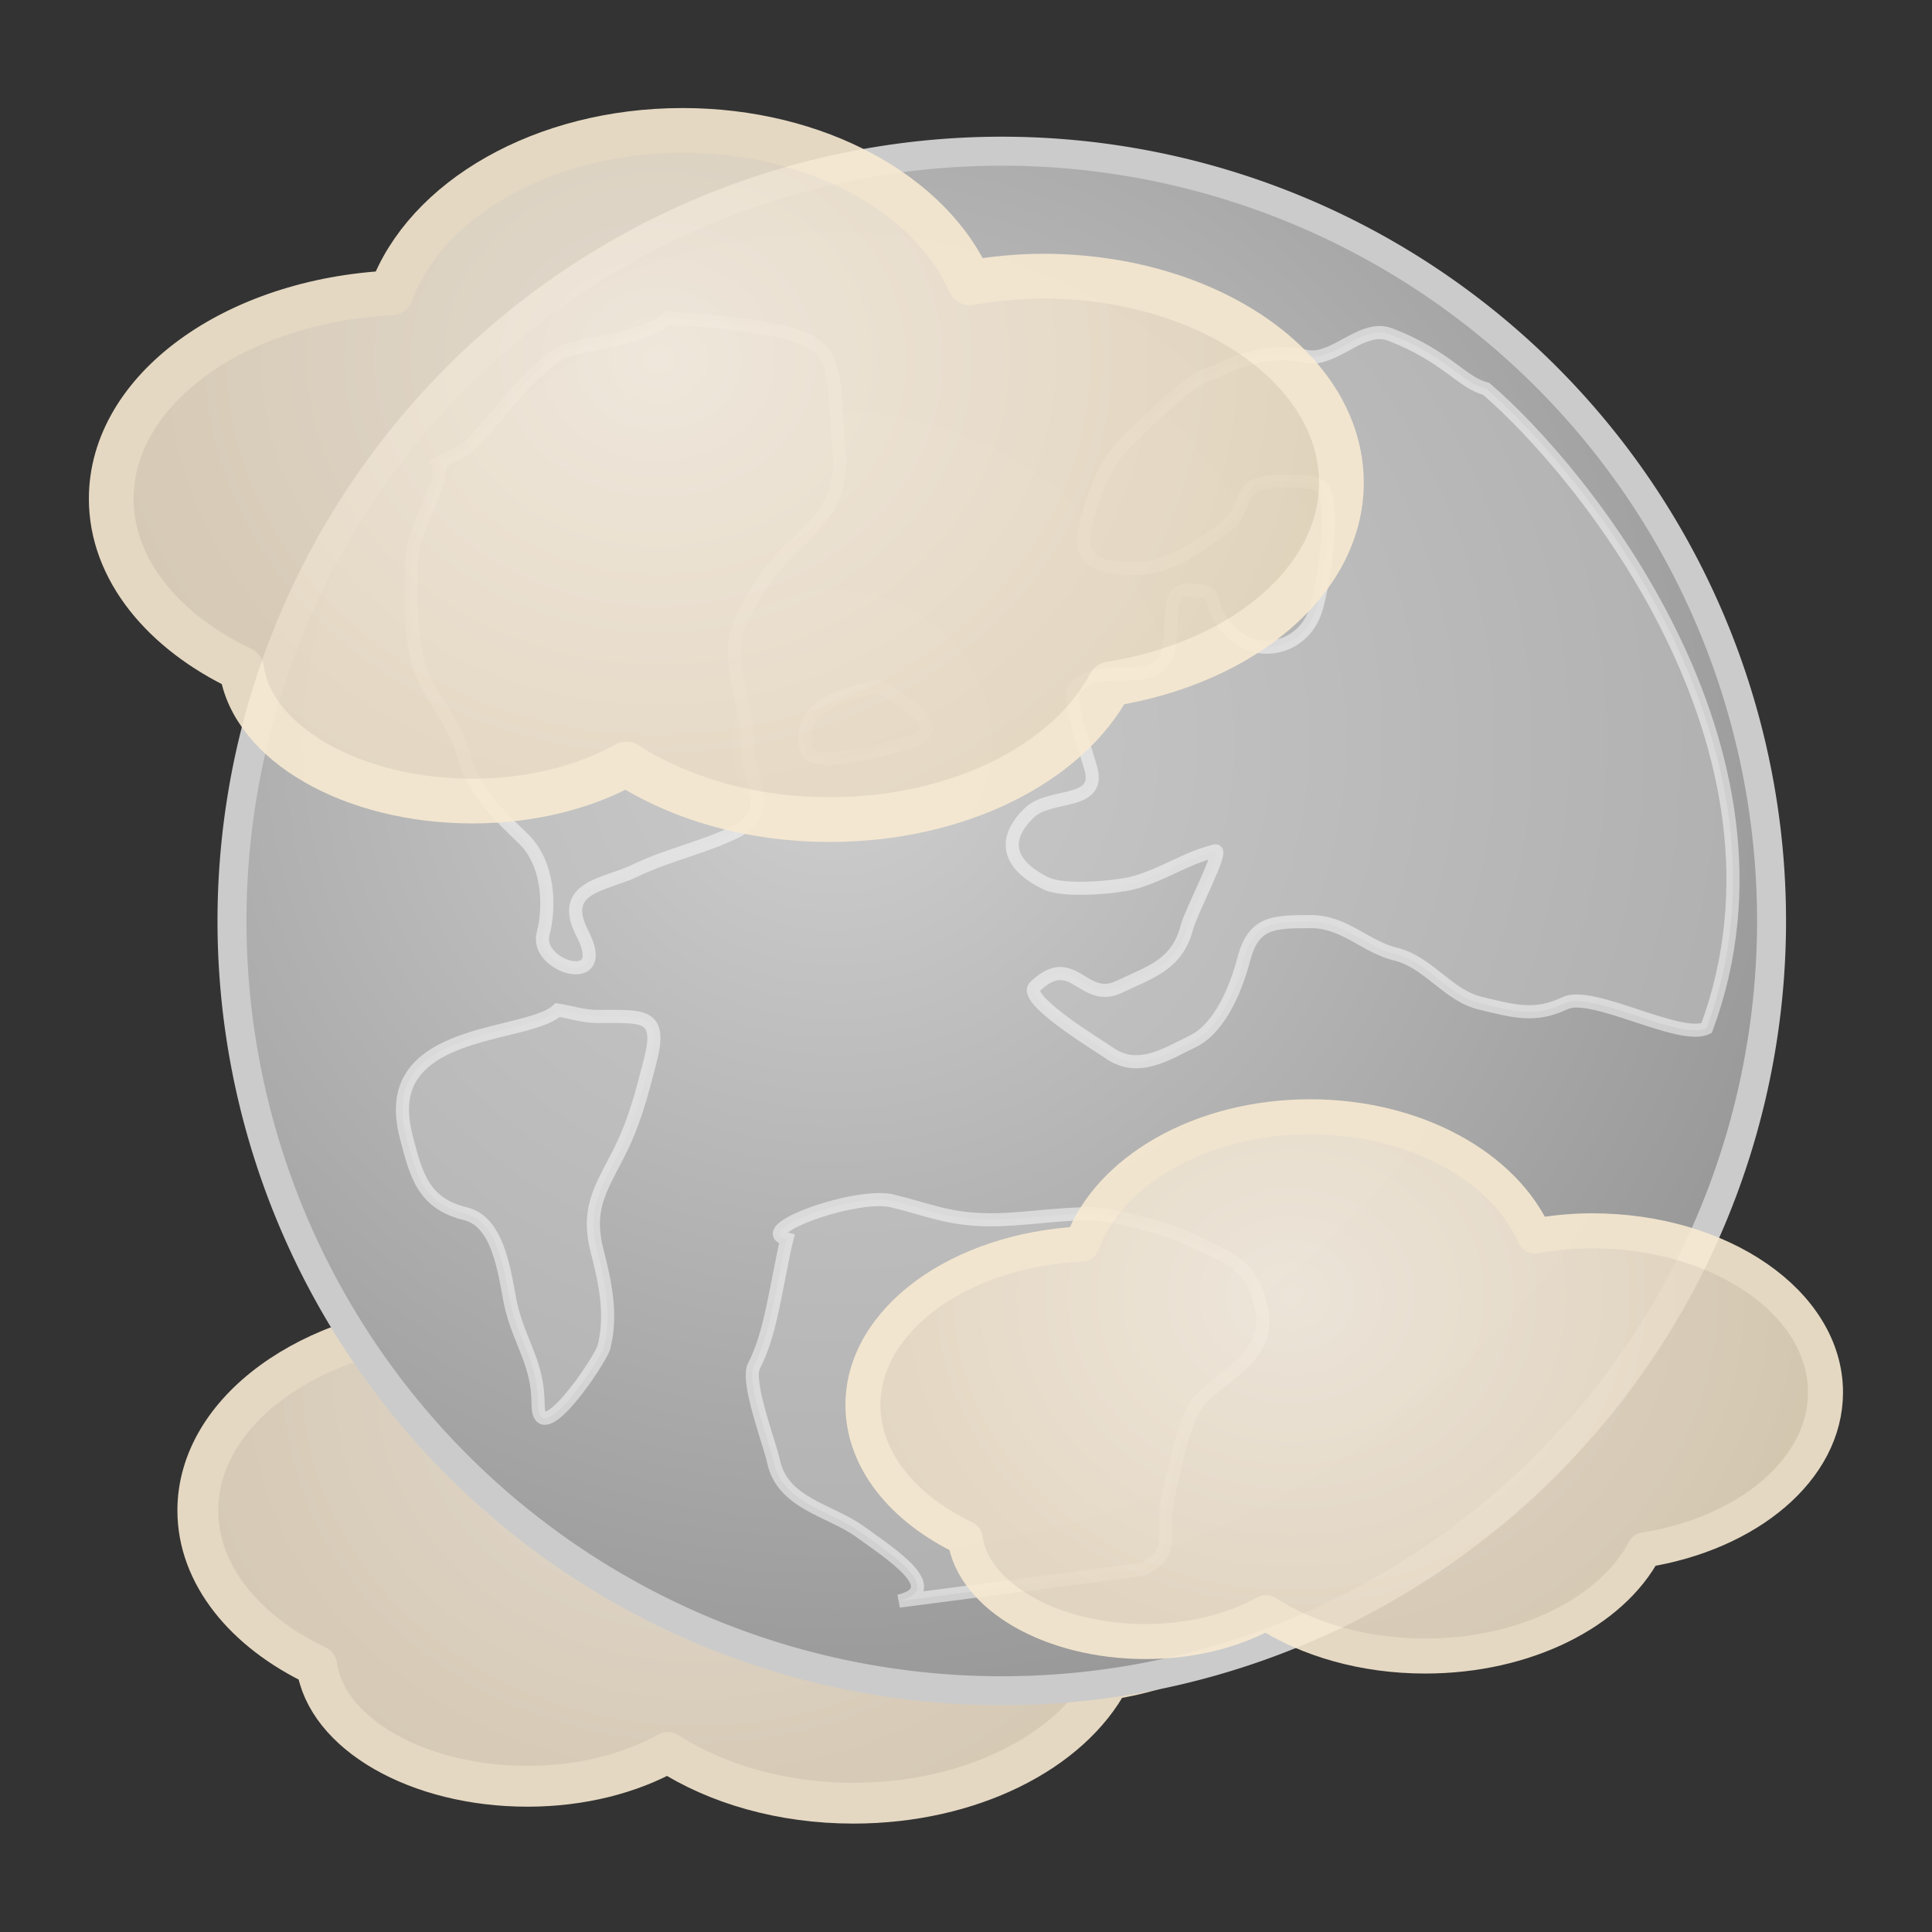 <?xml version="1.0" encoding="UTF-8" standalone="no"?>
<!-- Created with Inkscape (http://www.inkscape.org/) -->
<svg
   xmlns:dc="http://purl.org/dc/elements/1.1/"
   xmlns:cc="http://creativecommons.org/ns#"
   xmlns:rdf="http://www.w3.org/1999/02/22-rdf-syntax-ns#"
   xmlns:svg="http://www.w3.org/2000/svg"
   xmlns="http://www.w3.org/2000/svg"
   xmlns:xlink="http://www.w3.org/1999/xlink"
   xmlns:sodipodi="http://sodipodi.sourceforge.net/DTD/sodipodi-0.dtd"
   xmlns:inkscape="http://www.inkscape.org/namespaces/inkscape"
   width="128"
   height="128"
   id="svg2"
   sodipodi:version="0.32"
   inkscape:version="0.46"
   version="1.0"
   sodipodi:docname="weather-few-clouds-night.svg"
   inkscape:output_extension="org.inkscape.output.svg.inkscape">
  <rect width="100%" height="100%" fill="#333333" stroke="none"/>
  <defs
     id="defs4">
    <linearGradient
       id="linearGradient3155">
      <stop
         style="stop-color:#cfcfcf;stop-opacity:1"
         offset="0"
         id="stop3157" />
      <stop
         style="stop-color:#999999;stop-opacity:1;"
         offset="1"
         id="stop3159" />
    </linearGradient>
    <linearGradient
       id="linearGradient3192">
      <stop
         id="stop3194"
         offset="0"
         style="stop-color:#f4ebde;stop-opacity:1;" />
      <stop
         id="stop3196"
         offset="1"
         style="stop-color:#cbb183;stop-opacity:1;" />
    </linearGradient>
    <radialGradient
       inkscape:collect="always"
       xlink:href="#linearGradient3192"
       id="radialGradient4188"
       gradientUnits="userSpaceOnUse"
       gradientTransform="matrix(3.042,0,0,2.644,-110.45,-34.32)"
       cx="55.111"
       cy="32.809"
       fx="55.111"
       fy="32.809"
       r="63.081" />
    <radialGradient
       inkscape:collect="always"
       xlink:href="#linearGradient3155"
       id="radialGradient4190"
       gradientUnits="userSpaceOnUse"
       gradientTransform="matrix(1.282,4.4980958e-8,-4.3215878e-8,1.231,-19.072,-15.701)"
       cx="68.874"
       cy="63.119"
       fx="68.874"
       fy="63.119"
       r="54.125" />
    <radialGradient
       inkscape:collect="always"
       xlink:href="#linearGradient3192"
       id="radialGradient4192"
       gradientUnits="userSpaceOnUse"
       gradientTransform="matrix(3.042,0,0,2.644,-110.45,-34.32)"
       cx="55.111"
       cy="32.809"
       fx="55.111"
       fy="32.809"
       r="63.081" />
    <radialGradient
       inkscape:collect="always"
       xlink:href="#linearGradient3192"
       id="radialGradient4194"
       gradientUnits="userSpaceOnUse"
       gradientTransform="matrix(3.042,0,0,2.644,-110.45,-34.32)"
       cx="55.111"
       cy="32.809"
       fx="55.111"
       fy="32.809"
       r="63.081" />
  </defs>
  <sodipodi:namedview
     id="base"
     pagecolor="#ffffff"
     bordercolor="#666666"
     borderopacity="1.0"
     gridtolerance="10000"
     guidetolerance="10"
     objecttolerance="10"
     inkscape:pageopacity="0.0"
     inkscape:pageshadow="2"
     inkscape:zoom="0.98994949"
     inkscape:cx="20.480798"
     inkscape:cy="16.774025"
     inkscape:document-units="px"
     inkscape:current-layer="layer1"
     showgrid="false"
     inkscape:showpageshadow="false"
     inkscape:window-width="1280"
     inkscape:window-height="956"
     inkscape:window-x="0"
     inkscape:window-y="46" />
  <g
     inkscape:label="Layer 1"
     inkscape:groupmode="layer"
     id="layer1">
    <g
       id="g4178"
       transform="translate(2.402,-0.81)">
      <g
         id="g4168"
         inkscape:label="Layer 1"
         transform="matrix(0.604,0,0,0.604,9.228,60.79)"
         style="opacity:0.9">
        <path
           id="path4170"
           d="M 59.628,29.514 C 45.646,29.514 33.88,36.416 30.458,45.778 C 14.817,46.545 2.443,55.463 2.443,66.378 C 2.443,73.429 7.622,79.677 15.489,83.411 C 16.519,90.816 26.495,96.632 38.608,96.632 C 44.531,96.632 49.898,95.212 53.997,92.925 C 59.335,96.37 66.485,98.486 74.353,98.486 C 87.238,98.486 98.212,92.835 102.403,84.915 C 115.659,82.8 125.557,74.586 125.557,64.769 C 125.557,53.351 112.181,44.099 95.688,44.099 C 93.161,44.099 90.722,44.354 88.378,44.763 C 84.494,35.93 73.091,29.514 59.628,29.514 z"
           style="fill:url(#radialGradient4188);fill-opacity:1;stroke:#f8ead2;stroke-width:4.477;stroke-linecap:round;stroke-linejoin:round;stroke-miterlimit:4;stroke-dasharray:none;stroke-opacity:1" />
      </g>
      <path
         transform="matrix(0.96,0,0,0.96,-13.604,-9.539)"
         d="M 133.929,74.339 A 53.125,53.125 0 1 1 27.679,74.339 A 53.125,53.125 0 1 1 133.929,74.339 z"
         sodipodi:ry="53.125"
         sodipodi:rx="53.125"
         sodipodi:cy="74.339287"
         sodipodi:cx="80.803574"
         id="path2383"
         style="fill:url(#radialGradient4190);fill-opacity:1;stroke:#cbcbcb;stroke-width:2;stroke-linecap:round;stroke-linejoin:round;stroke-miterlimit:4;stroke-dasharray:none;stroke-opacity:1"
         sodipodi:type="arc" />
      <path
         id="path2458"
         d="M 41.861,21.857 C 40.594,23.078 36.975,23.56 35.318,23.96 C 33.424,24.416 30.209,28.886 28.774,30.269 C 28.174,30.848 27.321,31.099 26.593,31.521 C 27.282,32.589 24.854,35.61 24.854,38.256 C 24.854,40.453 24.757,42.624 25.268,44.592 C 25.851,46.841 27.71,48.501 28.332,50.902 C 28.94,53.247 30.855,55.012 32.253,56.359 C 33.931,57.977 34.075,60.779 33.578,62.695 C 33.017,64.86 38.118,66.391 36.201,62.695 C 34.556,59.523 37.637,59.474 39.68,58.489 C 41.884,57.426 44.098,56.998 46.251,55.96 C 49.071,54.6 47.107,52.505 47.107,50.05 C 47.107,47.696 46.251,46.197 46.251,43.74 C 46.251,41.945 48.434,38.68 49.73,37.431 C 51.994,35.247 53.236,34.188 53.236,31.121 C 52.38,23.505 54.589,22.886 41.861,21.857 z M 88.99,22.842 C 87.359,22.855 85.709,24.799 84.103,24.412 C 82.096,23.929 79.726,24.543 78.112,25.477 C 76.882,25.477 74.013,28.364 72.149,30.163 C 70.746,31.515 69.984,33.799 69.526,35.567 C 68.837,38.224 70.726,38.469 72.894,38.469 C 74.952,38.469 76.909,37.089 78.499,35.94 C 80.741,34.318 79.1,32.692 82.612,32.692 C 85.279,32.692 85.594,32.698 85.594,35.567 C 85.594,37.282 85.267,39.358 84.849,40.971 C 84.111,43.818 80.965,44.441 79.244,42.782 C 77.033,40.65 78.974,39.907 76.235,39.907 C 74.383,39.907 75.866,43.867 74.385,44.938 C 72.798,46.085 70.511,44.707 68.78,46.376 C 68.228,46.908 69.627,50.786 69.885,51.78 C 70.508,54.187 67.162,53.34 65.798,54.655 C 63.673,56.705 64.804,58.329 66.903,59.341 C 68.103,59.919 71.505,59.583 72.507,59.341 C 74.556,58.847 76.085,57.673 78.112,57.184 C 78.72,57.038 76.512,61.172 76.235,62.243 C 75.584,64.752 73.786,65.207 71.762,66.183 C 69.325,67.358 68.707,63.724 66.157,66.183 C 65.287,67.022 70.506,70.153 71.017,70.522 C 72.967,71.933 74.857,70.654 76.621,69.803 C 78.515,68.891 79.567,66.027 79.99,64.399 C 80.643,61.88 81.947,61.87 84.462,61.87 C 86.679,61.87 88.073,63.546 90.067,64.026 C 92.23,64.548 93.515,66.755 95.672,67.274 C 97.892,67.809 99.304,68.225 101.276,67.274 C 103.077,66.406 108.896,69.777 110.664,68.925 C 117.536,50.365 102.362,31.968 96.058,26.569 C 94.473,26.187 93.449,24.418 89.708,22.975 C 89.477,22.886 89.223,22.84 88.99,22.842 z M 55.831,46.269 C 54.201,46.662 50.216,47.348 51.027,50.476 C 51.418,51.984 57.012,50.191 57.598,50.05 C 61.176,49.187 56.709,46.777 55.831,46.269 z M 34.544,67.727 C 33.441,68.791 29.734,69.008 27.145,70.256 C 24.214,71.669 23.909,73.799 24.522,76.166 C 25.183,78.715 25.67,80.556 28.443,81.224 C 30.871,81.81 31.086,85.909 31.507,87.534 C 32.12,89.898 33.247,91.219 33.247,93.843 C 33.247,97.084 37.394,90.894 37.609,90.063 C 38.15,87.975 37.712,85.827 37.167,83.727 C 36.457,80.987 37.32,79.678 38.493,77.417 C 39.625,75.234 40.08,73.397 40.674,71.108 C 41.497,67.933 40.243,68.153 37.167,68.153 C 36.282,68.153 35.418,67.867 34.544,67.727 z M 55.638,80.293 C 52.717,80.394 47.618,82.393 49.73,82.902 C 49.55,83.596 49.433,84.303 49.288,85.005 C 48.848,87.124 48.498,89.483 47.548,91.314 C 47.011,92.351 48.612,96.497 48.846,97.624 C 49.425,100.416 52.629,100.879 54.534,102.256 C 56.593,103.745 60.334,106.123 57.157,106.888 L 73.308,104.785 C 75.726,103.62 74.369,102.344 75.048,99.727 C 75.435,98.232 76.006,94.596 77.229,93.417 C 79.033,91.678 81.793,90.504 81.177,87.534 C 80.548,84.504 79.085,84.209 76.373,82.902 C 74.984,82.232 71.339,81.224 69.829,81.224 C 67.548,81.224 65.322,81.624 63.258,81.624 C 60.453,81.624 59.083,80.943 56.715,80.373 C 56.413,80.3 56.055,80.278 55.638,80.293 z"
         style="opacity:0.5;fill:#c4c4c4;fill-opacity:1;fill-rule:evenodd;stroke:#ffffff;stroke-width:0.868;stroke-linecap:butt;stroke-linejoin:miter;stroke-miterlimit:4;stroke-dasharray:none;stroke-opacity:1" />
      <g
         style="opacity:0.9"
         transform="matrix(0.662,0,0,0.662,3.351,-10.088)"
         inkscape:label="Layer 1"
         id="g3379">
        <path
           style="fill:url(#radialGradient4192);fill-opacity:1;stroke:#f8ead2;stroke-width:4.477;stroke-linecap:round;stroke-linejoin:round;stroke-miterlimit:4;stroke-dasharray:none;stroke-opacity:1"
           d="M 59.628,29.514 C 45.646,29.514 33.88,36.416 30.458,45.778 C 14.817,46.545 2.443,55.463 2.443,66.378 C 2.443,73.429 7.622,79.677 15.489,83.411 C 16.519,90.816 26.495,96.632 38.608,96.632 C 44.531,96.632 49.898,95.212 53.997,92.925 C 59.335,96.37 66.485,98.486 74.353,98.486 C 87.238,98.486 98.212,92.835 102.403,84.915 C 115.659,82.8 125.557,74.586 125.557,64.769 C 125.557,53.351 112.181,44.099 95.688,44.099 C 93.161,44.099 90.722,44.354 88.378,44.763 C 84.494,35.93 73.091,29.514 59.628,29.514 z"
           id="path3381" />
      </g>
      <g
         id="g3769"
         inkscape:label="Layer 1"
         transform="matrix(0.518,0,0,0.518,53.504,59.511)"
         style="opacity:0.9">
        <path
           id="path3771"
           d="M 59.628,29.514 C 45.646,29.514 33.88,36.416 30.458,45.778 C 14.817,46.545 2.443,55.463 2.443,66.378 C 2.443,73.429 7.622,79.677 15.489,83.411 C 16.519,90.816 26.495,96.632 38.608,96.632 C 44.531,96.632 49.898,95.212 53.997,92.925 C 59.335,96.37 66.485,98.486 74.353,98.486 C 87.238,98.486 98.212,92.835 102.403,84.915 C 115.659,82.8 125.557,74.586 125.557,64.769 C 125.557,53.351 112.181,44.099 95.688,44.099 C 93.161,44.099 90.722,44.354 88.378,44.763 C 84.494,35.93 73.091,29.514 59.628,29.514 z"
           style="fill:url(#radialGradient4194);fill-opacity:1;stroke:#f8ead2;stroke-width:4.477;stroke-linecap:round;stroke-linejoin:round;stroke-miterlimit:4;stroke-dasharray:none;stroke-opacity:1" />
      </g>
    </g>
  </g>
</svg>
